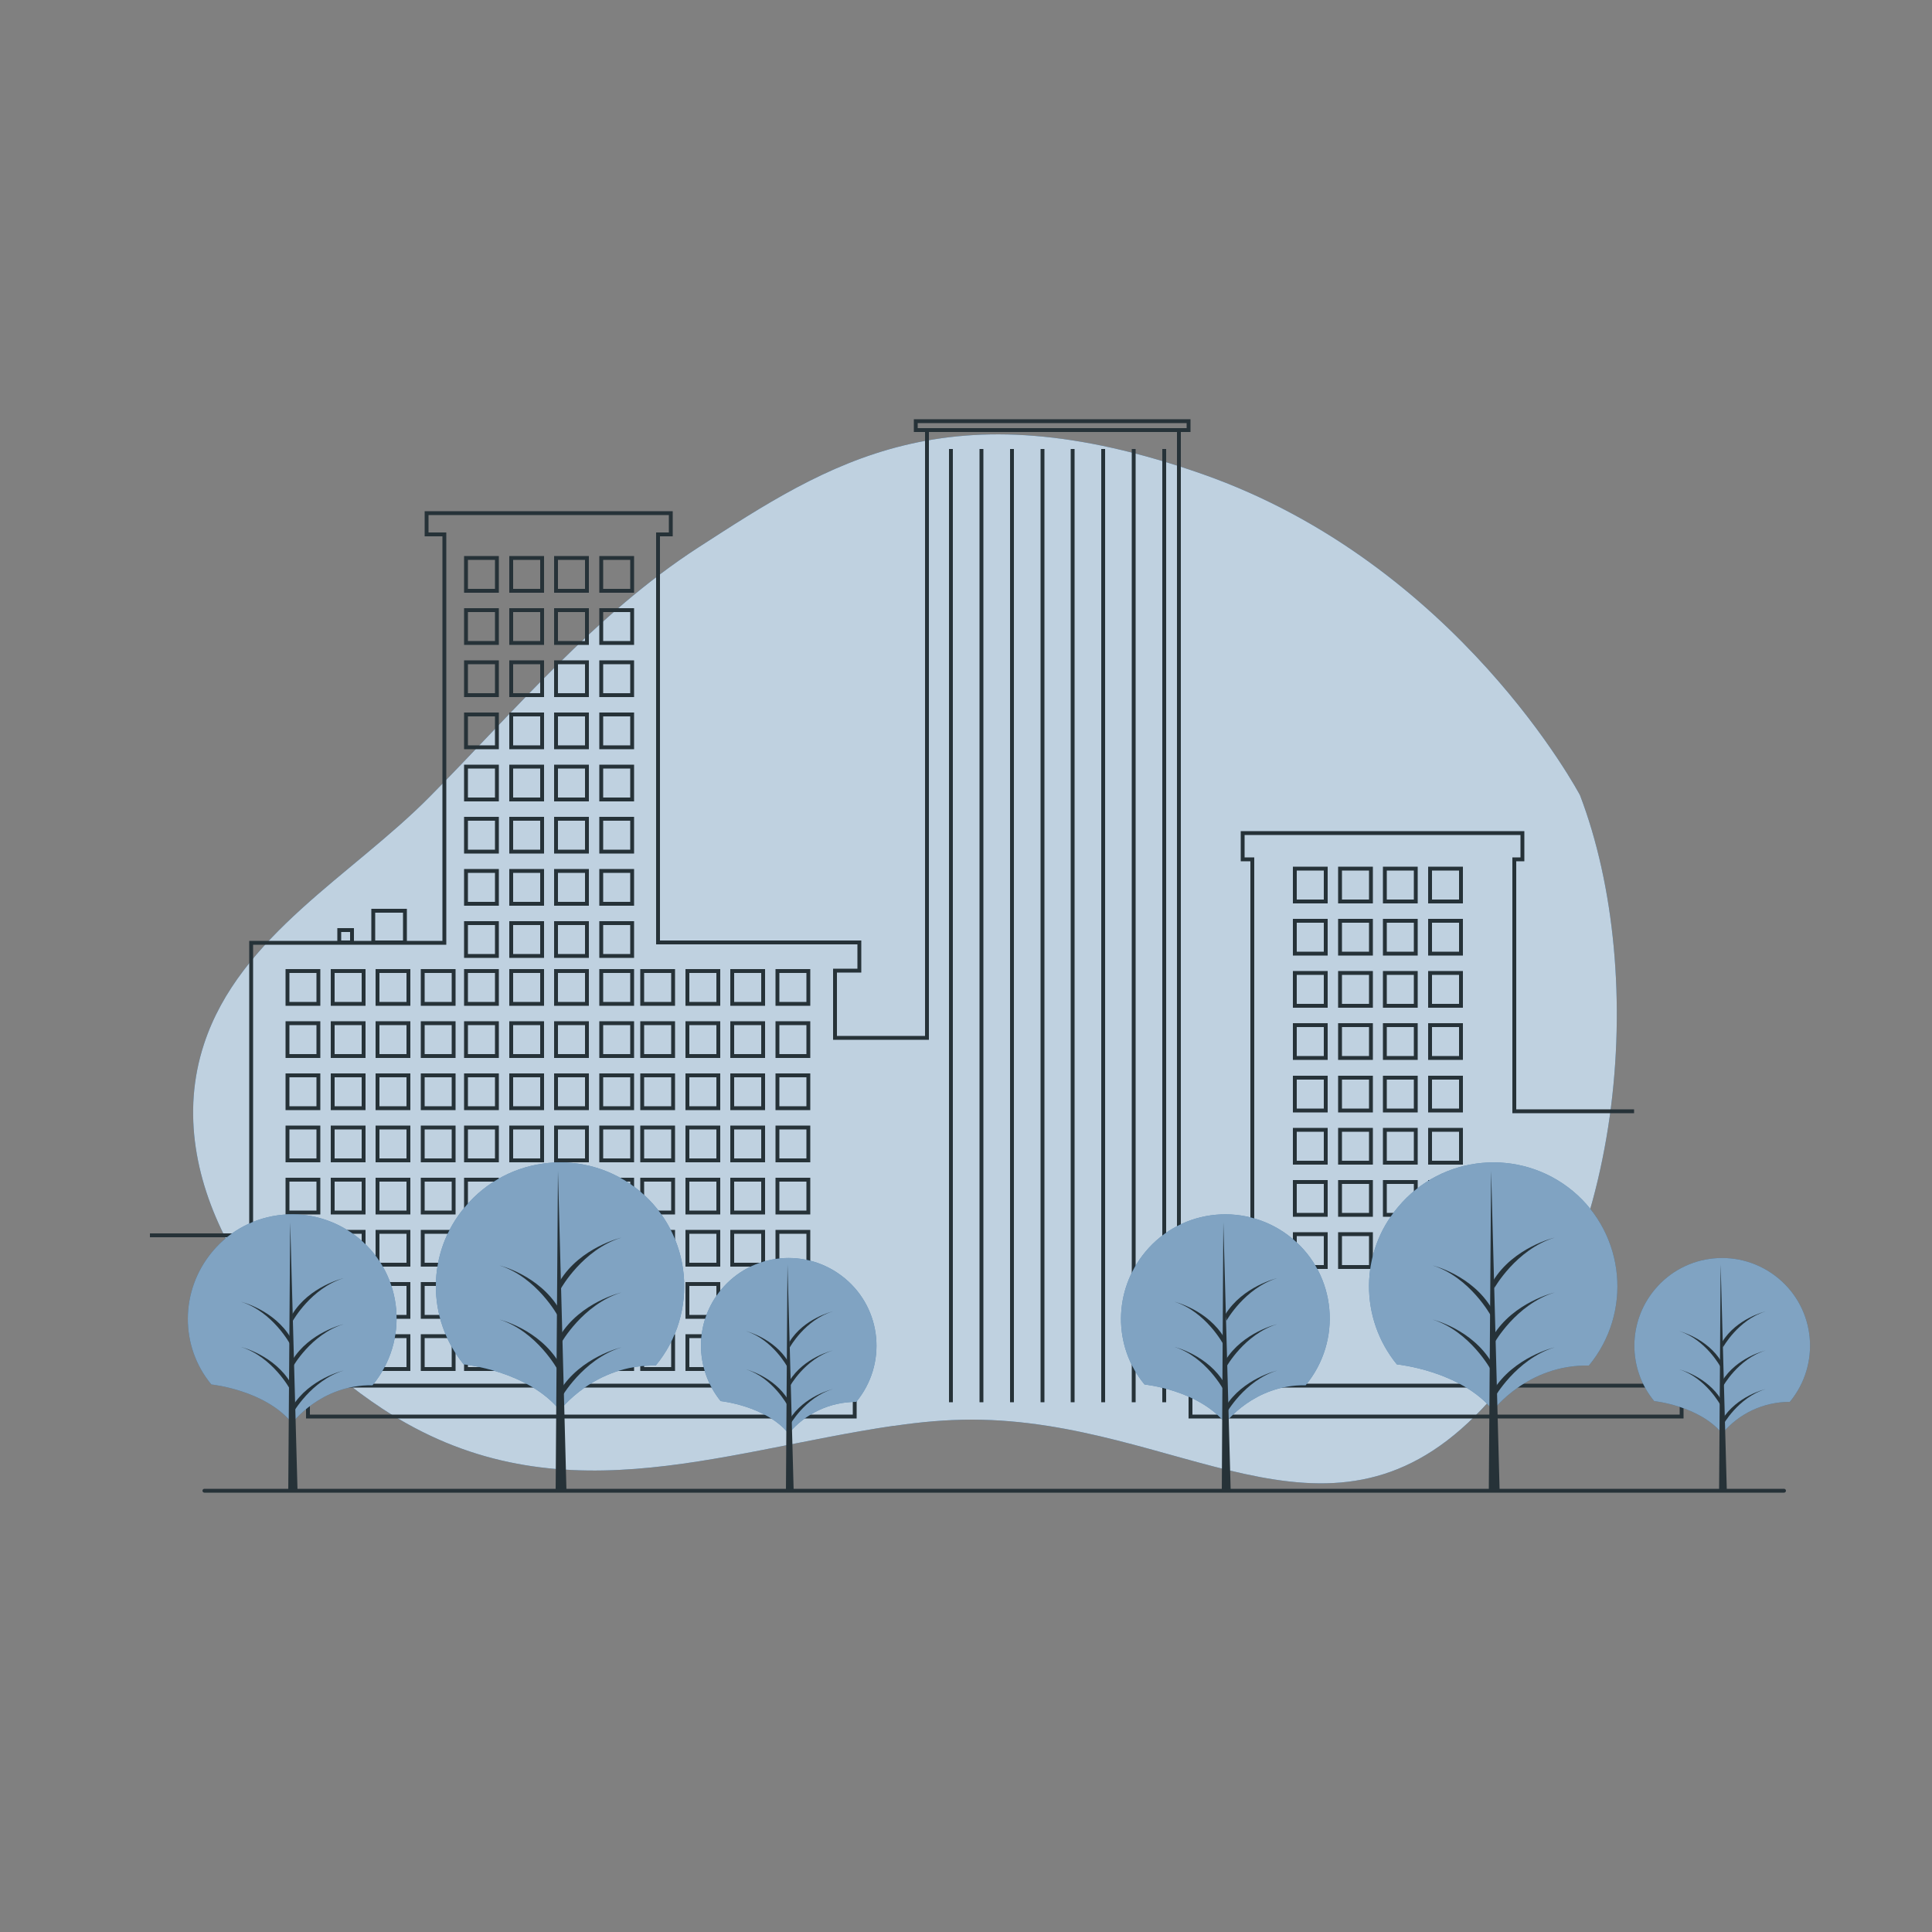 <?xml version="1.0" encoding="utf-8"?>
<!-- Generator: Adobe Illustrator 27.0.1, SVG Export Plug-In . SVG Version: 6.00 Build 0)  -->
<svg version="1.1" id="Calque_1" xmlns="http://www.w3.org/2000/svg" xmlns:xlink="http://www.w3.org/1999/xlink" x="0px" y="0px"
	 viewBox="0 0 500 500" style="enable-background:new 0 0 500 500;" xml:space="preserve">
<rect x="0" y="0" width="500" height="500" fill="#808080" stroke="none"/>
<style type="text/css">
	.st0{fill:#004785;}
	.st1{opacity:0.75;fill:#FFFFFF;enable-background:new    ;}
	.st2{fill:none;stroke:#263238;stroke-miterlimit:10;}
	.st3{opacity:0.5;fill:#FFFFFF;enable-background:new    ;}
	.st4{fill:#263238;}
	.st5{fill:none;stroke:#263238;stroke-linecap:round;stroke-linejoin:round;}
</style>
<g id="freepik--background-simple--inject-5">
	<path class="st0" d="M408.9,205.8c0,0-31.6-59.9-97.7-83.1s-96.6-2.9-130.5,19c-26.7,17.3-47.5,42.3-69.4,64.4
		c-20,20.3-49.3,36-58.5,64.1C41.1,305.7,67.6,344,99,364.6c43.9,28.8,86.4,11.2,132.2,4.4h0.3c6.7-1,13.4-1.6,20.1-1.6
		c53.2,0.1,91.4,37.7,130.2-1S426.7,252.4,408.9,205.8z"/>
	<path class="st1" d="M408.9,205.8c0,0-31.6-59.9-97.7-83.1s-96.6-2.9-130.5,19c-26.7,17.3-47.5,42.3-69.4,64.4
		c-20,20.3-49.3,36-58.5,64.1C41.1,305.7,67.6,344,99,364.6c43.9,28.8,86.4,11.2,132.2,4.4h0.3c6.7-1,13.4-1.6,20.1-1.6
		c53.2,0.1,91.4,37.7,130.2-1S426.7,252.4,408.9,205.8z"/>
</g>
<g id="freepik--Buildings--inject-5">
	<rect x="96.6" y="235.7" class="st2" width="8.2" height="8.2"/>
	<rect x="87.8" y="240.7" class="st2" width="3.3" height="3.2"/>
	<polyline class="st2" points="422.9,287.6 391.9,287.6 391.9,222.4 394,222.4 394,215.6 321.6,215.6 321.6,222.4 324.1,222.4 
		324.1,319.4 305.1,319.4 305.1,111.3 239.9,111.3 239.9,268.6 216.1,268.6 216.1,251.2 222.4,251.2 222.4,243.9 170.3,243.9 
		170.3,138.3 173.6,138.3 173.6,132.8 110.4,132.8 110.4,138.3 115,138.3 115,244 65,244 65,319.7 38.8,319.7 	"/>
	<rect x="237" y="109" class="st2" width="70.6" height="2.3"/>
	<rect x="120.6" y="144.4" class="st2" width="8" height="8.5"/>
	<rect x="132.3" y="144.4" class="st2" width="8" height="8.5"/>
	<rect x="143.9" y="144.4" class="st2" width="8" height="8.5"/>
	<rect x="155.6" y="144.4" class="st2" width="8" height="8.5"/>
	<rect x="120.6" y="157.9" class="st2" width="8" height="8.5"/>
	<rect x="132.3" y="157.9" class="st2" width="8" height="8.5"/>
	<rect x="143.9" y="157.9" class="st2" width="8" height="8.5"/>
	<rect x="155.6" y="157.9" class="st2" width="8" height="8.5"/>
	<rect x="120.6" y="171.4" class="st2" width="8" height="8.5"/>
	<rect x="132.3" y="171.4" class="st2" width="8" height="8.5"/>
	<rect x="143.9" y="171.4" class="st2" width="8" height="8.5"/>
	<rect x="155.6" y="171.4" class="st2" width="8" height="8.5"/>
	<rect x="120.6" y="184.9" class="st2" width="8" height="8.5"/>
	<rect x="132.3" y="184.9" class="st2" width="8" height="8.5"/>
	<rect x="143.9" y="184.9" class="st2" width="8" height="8.5"/>
	<rect x="155.6" y="184.9" class="st2" width="8" height="8.5"/>
	<rect x="120.6" y="198.4" class="st2" width="8" height="8.5"/>
	<rect x="132.3" y="198.4" class="st2" width="8" height="8.5"/>
	<rect x="143.9" y="198.4" class="st2" width="8" height="8.5"/>
	<rect x="155.6" y="198.4" class="st2" width="8" height="8.5"/>
	<rect x="120.6" y="211.9" class="st2" width="8" height="8.5"/>
	<rect x="132.3" y="211.9" class="st2" width="8" height="8.5"/>
	<rect x="143.9" y="211.9" class="st2" width="8" height="8.5"/>
	<rect x="155.6" y="211.9" class="st2" width="8" height="8.5"/>
	<rect x="120.6" y="225.4" class="st2" width="8" height="8.5"/>
	<rect x="132.3" y="225.4" class="st2" width="8" height="8.5"/>
	<rect x="143.9" y="225.4" class="st2" width="8" height="8.5"/>
	<rect x="155.6" y="225.4" class="st2" width="8" height="8.5"/>
	<rect x="120.6" y="238.9" class="st2" width="8" height="8.5"/>
	<rect x="132.3" y="238.9" class="st2" width="8" height="8.5"/>
	<rect x="143.9" y="238.9" class="st2" width="8" height="8.5"/>
	<rect x="155.6" y="238.9" class="st2" width="8" height="8.5"/>
	<rect x="120.6" y="251.3" class="st2" width="8" height="8.5"/>
	<rect x="132.3" y="251.3" class="st2" width="8" height="8.5"/>
	<rect x="143.9" y="251.3" class="st2" width="8" height="8.5"/>
	<rect x="155.6" y="251.3" class="st2" width="8" height="8.5"/>
	<rect x="120.6" y="264.8" class="st2" width="8" height="8.5"/>
	<rect x="132.3" y="264.8" class="st2" width="8" height="8.5"/>
	<rect x="143.9" y="264.8" class="st2" width="8" height="8.5"/>
	<rect x="155.6" y="264.8" class="st2" width="8" height="8.5"/>
	<rect x="120.6" y="278.3" class="st2" width="8" height="8.5"/>
	<rect x="132.3" y="278.3" class="st2" width="8" height="8.5"/>
	<rect x="143.9" y="278.3" class="st2" width="8" height="8.5"/>
	<rect x="155.6" y="278.3" class="st2" width="8" height="8.5"/>
	<rect x="120.6" y="291.8" class="st2" width="8" height="8.5"/>
	<rect x="132.3" y="291.8" class="st2" width="8" height="8.5"/>
	<rect x="143.9" y="291.8" class="st2" width="8" height="8.5"/>
	<rect x="155.6" y="291.8" class="st2" width="8" height="8.5"/>
	<rect x="120.6" y="305.3" class="st2" width="8" height="8.5"/>
	<rect x="132.3" y="305.3" class="st2" width="8" height="8.5"/>
	<rect x="143.9" y="305.3" class="st2" width="8" height="8.5"/>
	<rect x="155.6" y="305.3" class="st2" width="8" height="8.5"/>
	<rect x="120.6" y="318.8" class="st2" width="8" height="8.5"/>
	<rect x="132.3" y="318.8" class="st2" width="8" height="8.5"/>
	<rect x="143.9" y="318.8" class="st2" width="8" height="8.5"/>
	<rect x="155.6" y="318.8" class="st2" width="8" height="8.5"/>
	<rect x="120.6" y="332.3" class="st2" width="8" height="8.5"/>
	<rect x="132.3" y="332.3" class="st2" width="8" height="8.5"/>
	<rect x="143.9" y="332.3" class="st2" width="8" height="8.5"/>
	<rect x="155.6" y="332.3" class="st2" width="8" height="8.5"/>
	<rect x="120.6" y="345.8" class="st2" width="8" height="8.5"/>
	<rect x="132.3" y="345.8" class="st2" width="8" height="8.5"/>
	<rect x="143.9" y="345.8" class="st2" width="8" height="8.5"/>
	<rect x="155.6" y="345.8" class="st2" width="8" height="8.5"/>
	<rect x="166.2" y="251.3" class="st2" width="8" height="8.5"/>
	<rect x="177.9" y="251.3" class="st2" width="8" height="8.5"/>
	<rect x="189.5" y="251.3" class="st2" width="8" height="8.5"/>
	<rect x="201.2" y="251.3" class="st2" width="8" height="8.5"/>
	<rect x="166.2" y="264.8" class="st2" width="8" height="8.5"/>
	<rect x="177.9" y="264.8" class="st2" width="8" height="8.5"/>
	<rect x="189.5" y="264.8" class="st2" width="8" height="8.5"/>
	<rect x="201.2" y="264.8" class="st2" width="8" height="8.5"/>
	<rect x="166.2" y="278.3" class="st2" width="8" height="8.5"/>
	<rect x="177.9" y="278.3" class="st2" width="8" height="8.5"/>
	<rect x="189.5" y="278.3" class="st2" width="8" height="8.5"/>
	<rect x="201.2" y="278.3" class="st2" width="8" height="8.5"/>
	<rect x="166.2" y="291.8" class="st2" width="8" height="8.5"/>
	<rect x="177.9" y="291.8" class="st2" width="8" height="8.5"/>
	<rect x="189.5" y="291.8" class="st2" width="8" height="8.5"/>
	<rect x="201.2" y="291.8" class="st2" width="8" height="8.5"/>
	<rect x="166.2" y="305.3" class="st2" width="8" height="8.5"/>
	<rect x="177.9" y="305.3" class="st2" width="8" height="8.5"/>
	<rect x="189.5" y="305.3" class="st2" width="8" height="8.5"/>
	<rect x="201.2" y="305.3" class="st2" width="8" height="8.5"/>
	<rect x="166.2" y="318.8" class="st2" width="8" height="8.5"/>
	<rect x="177.9" y="318.8" class="st2" width="8" height="8.5"/>
	<rect x="189.5" y="318.8" class="st2" width="8" height="8.5"/>
	<rect x="201.2" y="318.8" class="st2" width="8" height="8.5"/>
	<rect x="166.2" y="332.3" class="st2" width="8" height="8.5"/>
	<rect x="177.9" y="332.3" class="st2" width="8" height="8.5"/>
	<rect x="189.5" y="332.3" class="st2" width="8" height="8.5"/>
	<rect x="201.2" y="332.3" class="st2" width="8" height="8.5"/>
	<rect x="166.2" y="345.8" class="st2" width="8" height="8.5"/>
	<rect x="177.9" y="345.8" class="st2" width="8" height="8.5"/>
	<rect x="189.5" y="345.8" class="st2" width="8" height="8.5"/>
	<rect x="201.2" y="345.8" class="st2" width="8" height="8.5"/>
	<rect x="74.4" y="251.3" class="st2" width="8" height="8.5"/>
	<rect x="86.1" y="251.3" class="st2" width="8" height="8.5"/>
	<rect x="97.7" y="251.3" class="st2" width="8" height="8.5"/>
	<rect x="109.4" y="251.3" class="st2" width="8" height="8.5"/>
	<rect x="74.4" y="264.8" class="st2" width="8" height="8.5"/>
	<rect x="86.1" y="264.8" class="st2" width="8" height="8.5"/>
	<rect x="97.7" y="264.8" class="st2" width="8" height="8.5"/>
	<rect x="109.4" y="264.8" class="st2" width="8" height="8.5"/>
	<rect x="74.4" y="278.3" class="st2" width="8" height="8.5"/>
	<rect x="86.1" y="278.3" class="st2" width="8" height="8.5"/>
	<rect x="97.7" y="278.3" class="st2" width="8" height="8.5"/>
	<rect x="109.4" y="278.3" class="st2" width="8" height="8.5"/>
	<rect x="74.4" y="291.8" class="st2" width="8" height="8.5"/>
	<rect x="86.1" y="291.8" class="st2" width="8" height="8.5"/>
	<rect x="97.7" y="291.8" class="st2" width="8" height="8.5"/>
	<rect x="109.4" y="291.8" class="st2" width="8" height="8.5"/>
	<rect x="74.4" y="305.3" class="st2" width="8" height="8.5"/>
	<rect x="86.1" y="305.3" class="st2" width="8" height="8.5"/>
	<rect x="97.7" y="305.3" class="st2" width="8" height="8.5"/>
	<rect x="109.4" y="305.3" class="st2" width="8" height="8.5"/>
	<rect x="74.4" y="318.8" class="st2" width="8" height="8.5"/>
	<rect x="86.1" y="318.8" class="st2" width="8" height="8.5"/>
	<rect x="97.7" y="318.8" class="st2" width="8" height="8.5"/>
	<rect x="109.4" y="318.8" class="st2" width="8" height="8.5"/>
	<rect x="74.4" y="332.3" class="st2" width="8" height="8.5"/>
	<rect x="86.1" y="332.3" class="st2" width="8" height="8.5"/>
	<rect x="97.7" y="332.3" class="st2" width="8" height="8.5"/>
	<rect x="109.4" y="332.3" class="st2" width="8" height="8.5"/>
	<rect x="74.4" y="345.8" class="st2" width="8" height="8.5"/>
	<rect x="86.1" y="345.8" class="st2" width="8" height="8.5"/>
	<rect x="97.7" y="345.8" class="st2" width="8" height="8.5"/>
	<rect x="109.4" y="345.8" class="st2" width="8" height="8.5"/>
	<rect x="335.1" y="224.8" class="st2" width="8" height="8.5"/>
	<rect x="346.8" y="224.8" class="st2" width="8" height="8.5"/>
	<rect x="358.4" y="224.8" class="st2" width="8" height="8.5"/>
	<rect x="370.1" y="224.8" class="st2" width="8" height="8.5"/>
	<rect x="335.1" y="238.3" class="st2" width="8" height="8.5"/>
	<rect x="346.8" y="238.3" class="st2" width="8" height="8.5"/>
	<rect x="358.4" y="238.3" class="st2" width="8" height="8.5"/>
	<rect x="370.1" y="238.3" class="st2" width="8" height="8.5"/>
	<rect x="335.1" y="251.8" class="st2" width="8" height="8.5"/>
	<rect x="346.8" y="251.8" class="st2" width="8" height="8.5"/>
	<rect x="358.4" y="251.8" class="st2" width="8" height="8.5"/>
	<rect x="370.1" y="251.8" class="st2" width="8" height="8.5"/>
	<rect x="335.1" y="265.3" class="st2" width="8" height="8.5"/>
	<rect x="346.8" y="265.3" class="st2" width="8" height="8.5"/>
	<rect x="358.4" y="265.3" class="st2" width="8" height="8.5"/>
	<rect x="370.1" y="265.3" class="st2" width="8" height="8.5"/>
	<rect x="335.1" y="278.9" class="st2" width="8" height="8.5"/>
	<rect x="346.8" y="278.9" class="st2" width="8" height="8.5"/>
	<rect x="358.4" y="278.9" class="st2" width="8" height="8.5"/>
	<rect x="370.1" y="278.9" class="st2" width="8" height="8.5"/>
	<rect x="335.1" y="292.4" class="st2" width="8" height="8.5"/>
	<rect x="346.8" y="292.4" class="st2" width="8" height="8.5"/>
	<rect x="358.4" y="292.4" class="st2" width="8" height="8.5"/>
	<rect x="370.1" y="292.4" class="st2" width="8" height="8.5"/>
	<rect x="335.1" y="305.9" class="st2" width="8" height="8.5"/>
	<rect x="346.8" y="305.9" class="st2" width="8" height="8.5"/>
	<rect x="358.4" y="305.9" class="st2" width="8" height="8.5"/>
	<rect x="370.1" y="305.9" class="st2" width="8" height="8.5"/>
	<rect x="335.1" y="319.4" class="st2" width="8" height="8.5"/>
	<rect x="346.8" y="319.4" class="st2" width="8" height="8.5"/>
	<rect x="358.4" y="319.4" class="st2" width="8" height="8.5"/>
	<rect x="370.1" y="319.4" class="st2" width="8" height="8.5"/>
	<line class="st2" x1="246.1" y1="116.2" x2="246.1" y2="362.9"/>
	<line class="st2" x1="254" y1="116.2" x2="254" y2="362.9"/>
	<line class="st2" x1="261.9" y1="116.2" x2="261.9" y2="362.9"/>
	<line class="st2" x1="269.8" y1="116.2" x2="269.8" y2="362.9"/>
	<line class="st2" x1="277.6" y1="116.2" x2="277.6" y2="362.9"/>
	<line class="st2" x1="285.5" y1="116.2" x2="285.5" y2="362.9"/>
	<line class="st2" x1="293.4" y1="116.2" x2="293.4" y2="362.9"/>
	<line class="st2" x1="301.3" y1="116.2" x2="301.3" y2="362.9"/>
	<rect x="79.7" y="358.6" class="st2" width="141.5" height="8"/>
	<rect x="308.1" y="358.6" class="st2" width="127.1" height="8"/>
</g>
<g id="freepik--Trees--inject-5">
	<path class="st0" d="M296.2,358.3c0,0,13.9,1.4,20.9,10c0,0,7.4-10,20.8-9.8c9.5-11.5,8-28.5-3.5-38c-11.5-9.5-28.5-8-38,3.5
		C288.1,334,288,348.4,296.2,358.3L296.2,358.3z"/>
	<path class="st3" d="M296.2,358.3c0,0,13.9,1.4,20.9,10c0,0,7.4-10,20.8-9.8c9.5-11.5,8-28.5-3.5-38c-11.5-9.5-28.5-8-38,3.5
		C288.1,334,288,348.4,296.2,358.3L296.2,358.3z"/>
	<polygon class="st4" points="316.6,316.3 316.2,385.8 318.5,385.8 	"/>
	<path class="st4" d="M317.4,365.7c0,0,4.7-8.4,13.1-11c0,0-8.9,2.1-13.4,9.4L317.4,365.7z"/>
	<path class="st4" d="M317.4,341.8c0,0,4.7-8.4,13.1-11c0,0-8.9,2.1-13.4,9.4L317.4,341.8z"/>
	<path class="st4" d="M317.4,353.7c0,0,4.7-8.4,13.1-11c0,0-8.9,2.1-13.4,9.4L317.4,353.7z"/>
	<path class="st4" d="M316.6,347.9c0,0-4.5-8.4-12.6-11c0,0,8.6,2.1,12.9,9.4L316.6,347.9z"/>
	<path class="st4" d="M316.6,359.6c0,0-4.5-8.4-12.6-11c0,0,8.6,2.1,12.9,9.4L316.6,359.6z"/>
	<path class="st0" d="M361.5,353.1c0,0,16.5,1.6,24.9,11.9c0,0,8.9-11.9,24.8-11.6c11.3-13.7,9.4-33.9-4.2-45.2
		c-13.7-11.3-33.9-9.4-45.2,4.2C351.9,324.1,351.8,341.2,361.5,353.1L361.5,353.1z"/>
	<path class="st3" d="M361.5,353.1c0,0,16.5,1.6,24.9,11.9c0,0,8.9-11.9,24.8-11.6c11.3-13.7,9.4-33.9-4.2-45.2
		c-13.7-11.3-33.9-9.4-45.2,4.2C351.9,324.1,351.8,341.2,361.5,353.1L361.5,353.1z"/>
	<polygon class="st4" points="385.9,303 385.3,385.8 388.1,385.8 	"/>
	<path class="st4" d="M386.7,361.8c0,0,5.6-10,15.6-13.1c0,0-10.6,2.5-15.9,11.2L386.7,361.8z"/>
	<path class="st4" d="M386.7,333.4c0,0,5.6-10,15.6-13.1c0,0-10.6,2.5-15.9,11.2L386.7,333.4z"/>
	<path class="st4" d="M386.7,347.6c0,0,5.6-10,15.6-13.1c0,0-10.6,2.5-15.9,11.2L386.7,347.6z"/>
	<path class="st4" d="M385.9,340.6c0,0-5.4-10-15.1-13.1c0,0,10.2,2.5,15.3,11.2L385.9,340.6z"/>
	<path class="st4" d="M385.9,354.6c0,0-5.4-10-15.1-13.1c0,0,10.2,2.5,15.3,11.2L385.9,354.6z"/>
	<path class="st0" d="M428.1,362.6c0,0,11.7,1.2,17.6,8.4c4.3-5.2,10.7-8.2,17.5-8.2c8-9.7,6.7-24-3-32c-9.7-8-24-6.7-32,3
		C421.3,342.1,421.2,354.2,428.1,362.6L428.1,362.6z"/>
	<path class="st3" d="M428.1,362.6c0,0,11.7,1.2,17.6,8.4c4.3-5.2,10.7-8.2,17.5-8.2c8-9.7,6.7-24-3-32c-9.7-8-24-6.7-32,3
		C421.3,342.1,421.2,354.2,428.1,362.6L428.1,362.6z"/>
	<polygon class="st4" points="445.3,327.2 444.9,385.8 446.9,385.8 	"/>
	<path class="st4" d="M445.9,368.8c0,0,3.9-7.1,11-9.3c0,0-7.5,1.8-11.2,7.9L445.9,368.8z"/>
	<path class="st4" d="M445.9,348.7c0,0,3.9-7.1,11-9.3c0,0-7.5,1.8-11.2,7.9L445.9,348.7z"/>
	<path class="st4" d="M445.9,358.8c0,0,3.9-7.1,11-9.3c0,0-7.5,1.8-11.2,7.9L445.9,358.8z"/>
	<path class="st4" d="M445.3,353.8c0,0-3.8-7.1-10.7-9.3c0,0,7.2,1.8,10.9,7.9L445.3,353.8z"/>
	<path class="st4" d="M445.3,363.7c0,0-3.8-7.1-10.7-9.3c0,0,7.2,1.8,10.9,7.9L445.3,363.7z"/>
	<path class="st0" d="M54.7,358.3c0,0,13.9,1.4,20.9,10c0,0,7.4-10,20.8-9.8c9.5-11.5,8-28.5-3.5-38s-28.5-8-38,3.5
		C46.6,334,46.5,348.4,54.7,358.3L54.7,358.3z"/>
	<path class="st3" d="M54.7,358.3c0,0,13.9,1.4,20.9,10c0,0,7.4-10,20.8-9.8c9.5-11.5,8-28.5-3.5-38s-28.5-8-38,3.5
		C46.6,334,46.5,348.4,54.7,358.3L54.7,358.3z"/>
	<polygon class="st4" points="75.1,316.3 74.6,385.8 77,385.8 	"/>
	<path class="st4" d="M75.8,365.7c0,0,4.7-8.4,13.1-11c0,0-8.9,2.1-13.3,9.4L75.8,365.7z"/>
	<path class="st4" d="M75.8,341.8c0,0,4.7-8.4,13.1-11c0,0-8.9,2.1-13.3,9.4L75.8,341.8z"/>
	<path class="st4" d="M75.8,353.7c0,0,4.7-8.4,13.1-11c0,0-8.9,2.1-13.3,9.4L75.8,353.7z"/>
	<path class="st4" d="M75.1,347.9c0,0-4.5-8.4-12.7-11c0,0,8.6,2.1,12.9,9.4L75.1,347.9z"/>
	<path class="st4" d="M75.1,359.6c0,0-4.5-8.4-12.7-11c0,0,8.6,2.1,12.9,9.4L75.1,359.6z"/>
	<path class="st0" d="M120,353.1c0,0,16.5,1.6,24.9,11.9c0,0,8.9-11.9,24.8-11.6c11.3-13.7,9.4-33.9-4.2-45.2
		c-13.7-11.3-33.9-9.4-45.2,4.2C110.4,324.1,110.3,341.2,120,353.1L120,353.1z"/>
	<path class="st3" d="M120,353.1c0,0,16.5,1.6,24.9,11.9c0,0,8.9-11.9,24.8-11.6c11.3-13.7,9.4-33.9-4.2-45.2
		c-13.7-11.3-33.9-9.4-45.2,4.2C110.4,324.1,110.3,341.2,120,353.1L120,353.1z"/>
	<polygon class="st4" points="144.4,303 143.8,385.8 146.6,385.8 	"/>
	<path class="st4" d="M145.2,361.8c0,0,5.6-10,15.6-13.1c0,0-10.6,2.5-15.9,11.2L145.2,361.8z"/>
	<path class="st4" d="M145.2,333.4c0,0,5.6-10,15.6-13.1c0,0-10.6,2.5-15.9,11.2L145.2,333.4z"/>
	<path class="st4" d="M145.2,347.6c0,0,5.6-10,15.6-13.1c0,0-10.6,2.5-15.9,11.2L145.2,347.6z"/>
	<path class="st4" d="M144.4,340.6c0,0-5.4-10-15.1-13.1c0,0,10.2,2.5,15.4,11.2L144.4,340.6z"/>
	<path class="st4" d="M144.4,354.6c0,0-5.4-10-15.1-13.1c0,0,10.2,2.5,15.4,11.2L144.4,354.6z"/>
	<path class="st0" d="M186.5,362.6c0,0,11.7,1.2,17.6,8.4c4.3-5.2,10.7-8.2,17.5-8.2c8-9.7,6.7-24-3-32c-9.7-8-24-6.7-32,3
		C179.7,342.1,179.7,354.2,186.5,362.6L186.5,362.6z"/>
	<path class="st3" d="M186.5,362.6c0,0,11.7,1.2,17.6,8.4c4.3-5.2,10.7-8.2,17.5-8.2c8-9.7,6.7-24-3-32c-9.7-8-24-6.7-32,3
		C179.7,342.1,179.7,354.2,186.5,362.6L186.5,362.6z"/>
	<polygon class="st4" points="203.8,327.2 203.4,385.8 205.4,385.8 	"/>
	<path class="st4" d="M204.4,368.8c0,0,3.9-7.1,11.1-9.3c0,0-7.5,1.8-11.2,7.9L204.4,368.8z"/>
	<path class="st4" d="M204.4,348.7c0,0,3.9-7.1,11.1-9.3c0,0-7.5,1.8-11.2,7.9L204.4,348.7z"/>
	<path class="st4" d="M204.4,358.8c0,0,3.9-7.1,11.1-9.3c0,0-7.5,1.8-11.2,7.9L204.4,358.8z"/>
	<path class="st4" d="M203.8,353.8c0,0-3.8-7.1-10.7-9.3c0,0,7.2,1.8,10.9,7.9L203.8,353.8z"/>
	<path class="st4" d="M203.8,363.7c0,0-3.8-7.1-10.7-9.3c0,0,7.2,1.8,10.9,7.9L203.8,363.7z"/>
</g>
<g id="freepik--Floor--inject-5">
	<line class="st5" x1="52.9" y1="385.8" x2="461.7" y2="385.8"/>
</g>
</svg>
